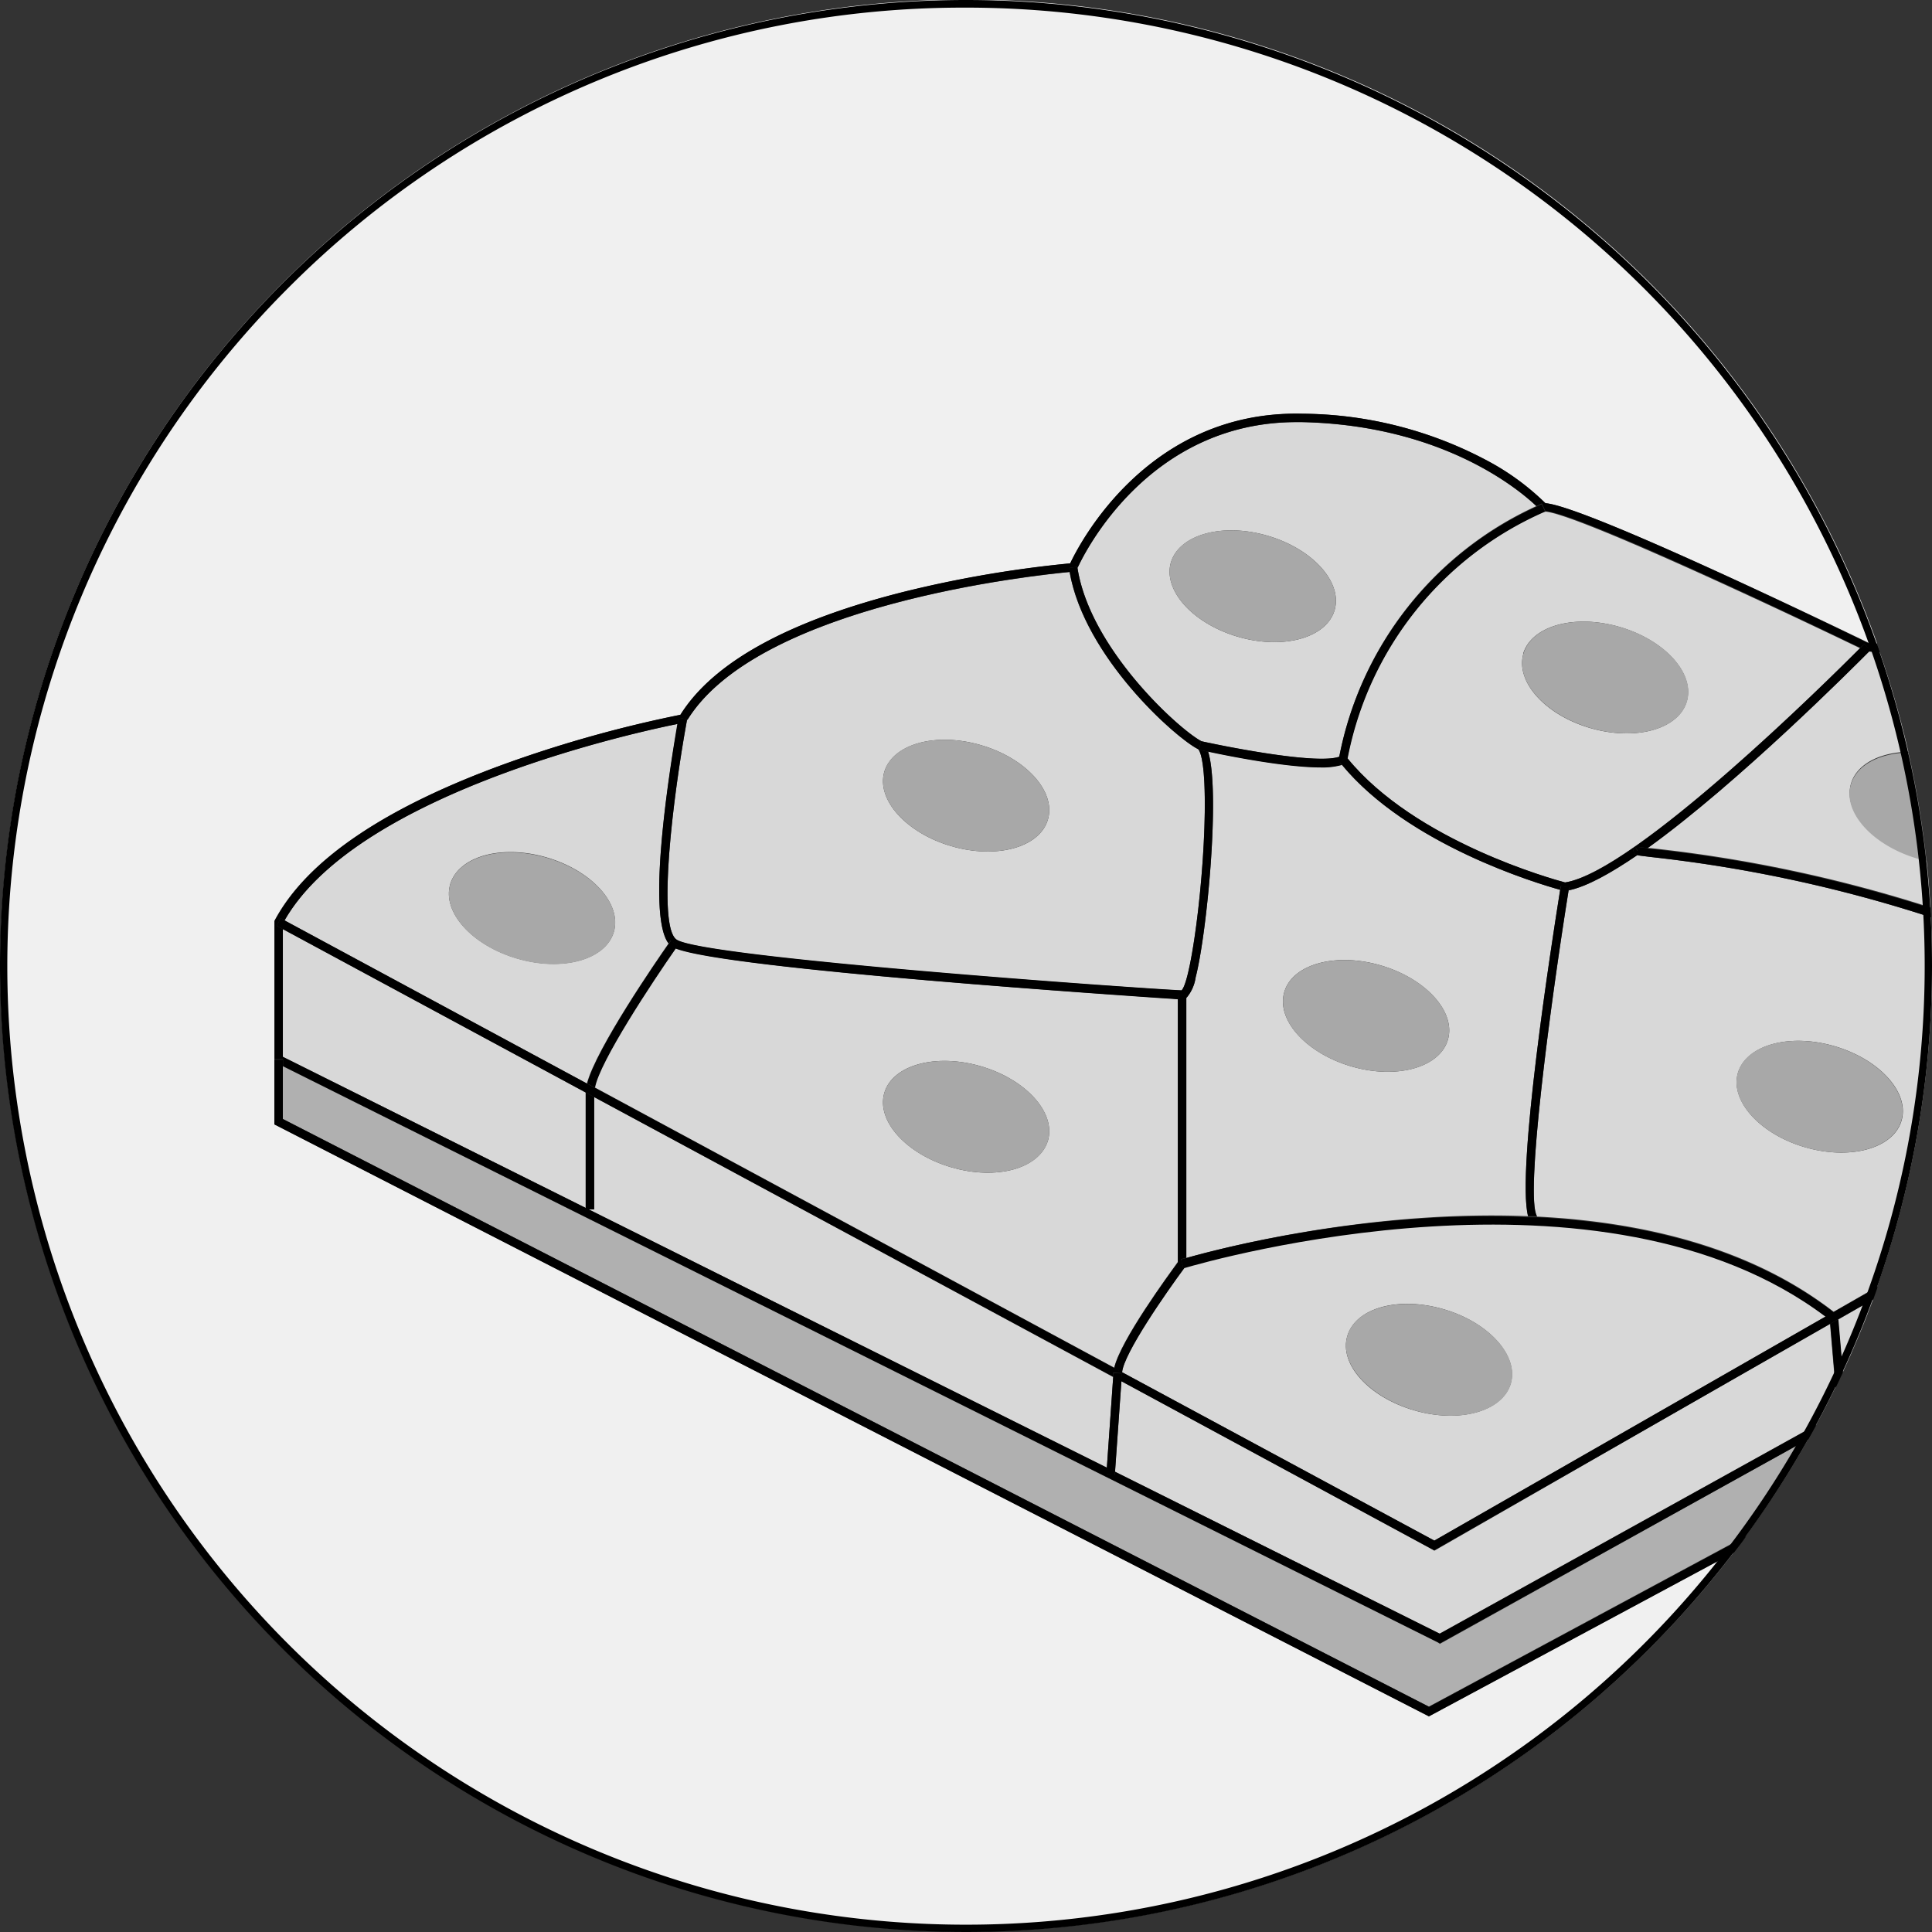 <svg xmlns="http://www.w3.org/2000/svg" viewBox="0 0 228 228"><rect x="0" y="0" width="228" height="228" fill="#333333" stroke="none"/><defs>
  <style>.cls-1{fill:#F0F0F0;}.cls-2{fill:#B0B0B0;}.cls-3{fill:#D8D8D8;}.cls-4{fill:#A8A8A8;}</style>
</defs><title>epithelium</title><g id="Layer_2" data-name="Layer 2"><g id="Layer_1-2" data-name="Layer 1"><path class="cls-1" d="M168.63,202.53,32.38,132.67v-24l.06-.11C36.27,101.44,45.53,95.19,60,90a146.65,146.65,0,0,1,20.31-5.64c3.9-6.23,12.85-11.14,26.6-14.57a136.08,136.08,0,0,1,19.4-3.3c1.09-2.31,9.19-18.08,27.37-17.66a47,47,0,0,1,21.77,5.5,29.63,29.63,0,0,1,6.94,5.06c4.72.35,34.27,14.6,38.13,16.47l1,.08A114,114,0,1,0,204.6,183.19Z"/><path class="cls-2" d="M169.68,193.83l-136.3-68v6.22L168.62,201.4,206,181.29a115,115,0,0,0,7.38-11.44L169.92,194Z"/><path class="cls-3" d="M139.81,149.55c-2.11,2.85-7.22,10.16-7.39,12.39l36.85,19.87,46.22-26.47C189.19,135.44,142.81,148.67,139.81,149.55Zm38.47,13.74c-1,3.29-6.06,4.7-11.39,3.15S158,161,159,157.66s6.06-4.71,11.39-3.15S179.24,160,178.28,163.29Z"/><path class="cls-3" d="M139,117.89c-5.31-.33-53.19-3.5-59.29-6-2.74,3.92-9,13.37-9.54,16.43l61.32,33.08c.75-3.26,6.45-11,7.51-12.48Zm-15.33,16.72c-1,3.3-6.06,4.71-11.39,3.15s-8.88-5.48-7.92-8.78,6.06-4.7,11.39-3.15S124.63,131.32,123.67,134.61Z"/><path class="cls-3" d="M180.33,143.52c-1.38-5.44,2.73-31.89,3.79-38.51-2.77-.76-18-5.33-25.77-14.77a8.5,8.5,0,0,1-2.51.29c-4.07,0-10.61-1.29-13.27-1.86,1.46,4.67-.12,21.42-1.47,26.65a4.72,4.72,0,0,1-1.1,2.43v30.71C143.57,147.44,161.23,142.76,180.33,143.52Zm-28.77-26.44c.95-3.3,6.06-4.71,11.39-3.15s8.88,5.48,7.92,8.77-6.06,4.71-11.39,3.15S150.6,120.37,151.56,117.08Z"/><path class="cls-3" d="M159,89.49c8,9.8,24.29,14.28,25.68,14.65,8.24-1.29,31.2-24,34.81-27.65-9.89-4.78-34-16.08-37.25-16.12A40,40,0,0,0,159,89.49Zm20.75-12.35c1-3.29,6.06-4.7,11.39-3.15s8.88,5.48,7.92,8.78-6.06,4.7-11.39,3.15S178.82,80.43,179.78,77.14Z"/><polygon class="cls-3" points="131.37 162.51 70.12 129.47 70.12 142.72 69.46 142.72 130.62 173.23 131.37 162.51"/><path class="cls-3" d="M79.83,110.89c3,2.17,54.62,5.8,59.61,6,1.25-1.21,3.08-16,2.69-24.47-.17-3.66-.72-4-.74-4-2.64-1.32-13.4-10.84-15.17-20.91-4.14.39-36.76,3.84-45.15,17.5C79.39,94.19,77.57,109.26,79.83,110.89Zm24.53-19.81c1-3.29,6.06-4.7,11.39-3.15s8.88,5.48,7.92,8.78-6.06,4.7-11.39,3.15S103.4,94.37,104.36,91.08Z"/><path class="cls-3" d="M169.28,183l-.24-.14L132.34,163l-.76,10.68,38.31,19.11,44.43-24.63q1.19-2.19,2.28-4.44l-.64-7.52Z"/><polygon class="cls-3" points="33.38 109.65 33.38 124.72 69.12 142.55 69.12 128.93 33.38 109.65"/><path class="cls-3" d="M217.45,162c1.3-2.82,2.51-5.7,3.59-8.63l-4.13,2.36Z"/><path class="cls-3" d="M193.21,100.92c-3.18,2.19-6,3.73-8.09,4.15-2.24,14-5.17,36.3-3.73,38.5,12.3.62,25.1,3.56,35,11.23l5.12-2.93A113.85,113.85,0,0,0,228,114c0-1.93-.05-3.84-.14-5.75a164.74,164.74,0,0,0-33.15-7.12C193.91,101,193.47,101,193.21,100.92Zm11.89,25.69c1-3.29,6.06-4.7,11.39-3.15s8.88,5.48,7.92,8.78-6.06,4.7-11.39,3.15S204.14,129.9,205.1,126.61Z"/><path class="cls-3" d="M78.9,111.34c-2.7-3.5.3-21.54,1.08-25.91-5.18,1-37.81,8.19-46.4,23.19l35.68,19.25C70.34,123.74,77.48,113.37,78.9,111.34Zm-25.77-7c1-3.3,6.06-4.71,11.39-3.15s8.88,5.48,7.92,8.78-6.06,4.7-11.39,3.15S52.17,107.65,53.13,104.36Z"/><path class="cls-3" d="M141.8,87.48c3.81.85,13.73,2.73,16.25,1.82A41,41,0,0,1,181.3,59.73c-2.1-2-11.13-9.55-27.66-9.91H153c-17.54,0-25.13,15.64-25.84,17.2C128.65,76.64,139.25,86.17,141.8,87.48Zm-3.62-21.11c1-3.29,6.07-4.7,11.4-3.15s8.88,5.49,7.92,8.78-6.06,4.7-11.39,3.15S137.23,69.67,138.18,66.37Z"/><path class="cls-3" d="M194.4,100.09l.42,0a165.32,165.32,0,0,1,33,7q-.16-2.81-.46-5.58c-.33-.07-.65-.15-1-.25-5.33-1.55-8.88-5.48-7.92-8.78.67-2.3,3.38-3.68,6.77-3.77A113.69,113.69,0,0,0,221.85,77l-1.29-.11C218.76,78.68,205.06,92.43,194.4,100.09Z"/><path d="M182.37,59.38a29.63,29.63,0,0,0-6.94-5.06,47,47,0,0,0-21.77-5.5c-18.18-.42-26.28,15.35-27.37,17.66a136.08,136.08,0,0,0-19.4,3.3c-13.75,3.43-22.7,8.34-26.6,14.57A146.65,146.65,0,0,0,60,90c-14.45,5.2-23.71,11.45-27.54,18.59l-.06.11V125h1v.81l136.3,68,.24.12,43.48-24.1c.31-.55.62-1.1.92-1.66l-44.43,24.63-38.31-19.11,0,.33-1-.07.06-.74L69.46,142.72h-.34v-.17L33.38,124.72V109.65l-.73-.4.47-.88.46.25c8.59-15,41.22-22.14,46.4-23.19,0-.31.1-.56.13-.72l1,.18,0,.1c8.39-13.66,41-17.11,45.15-17.5,0-.15-.07-.31-.09-.46l1-.15,0,.13c.71-1.56,8.3-17.2,25.84-17.2h.65c16.53.36,25.56,7.92,27.66,9.91l.64-.31.42.91-.09,0c3.29,0,27.36,11.34,37.25,16.12L220,76l.71.7-.16.17,1.29.11c-.12-.35-.25-.69-.37-1l-1-.08C216.64,74,187.09,59.73,182.37,59.38Z"/><path d="M78.9,111.34l.23-.34.82.58-.24.35c6.1,2.46,54,5.63,59.29,6v-.47h1v.33a4.72,4.72,0,0,0,1.1-2.43c1.35-5.23,2.93-22,1.47-26.65l-1.06-.23.21-1h.08c-2.55-1.31-13.15-10.84-14.65-20.47l0-.13-1,.15c0,.15.07.31.09.46C128,77.56,138.75,87.08,141.39,88.4c0,0,.57.39.74,4,.39,8.43-1.44,23.26-2.69,24.47-5-.23-56.57-3.86-59.61-6-2.26-1.63-.44-16.7,1.24-25.9l0-.1-1-.18c0,.16-.08.41-.13.72C79.2,89.8,76.2,107.84,78.9,111.34Z"/><path d="M158.05,89.3c-2.52.91-12.44-1-16.25-1.82h-.08l-.21,1,1.06.23c2.66.57,9.2,1.86,13.27,1.86a8.5,8.5,0,0,0,2.51-.29l-.24-.28.79-.63c0,.06.09.11.13.16a40,40,0,0,1,23.24-29.12l.09,0-.42-.91-.64.31A41,41,0,0,0,158.05,89.3Z"/><path d="M184.71,104.14c-1.39-.37-17.7-4.85-25.68-14.65,0,0-.09-.1-.13-.16l-.79.63.24.28c7.79,9.44,23,14,25.77,14.77,0-.15,0-.31.07-.44l1,.16-.06.34c2.08-.42,4.91-2,8.09-4.15-.34-.07-.37-.16-.42-.37l-.08-.34.29-.2.28.41.16-.46,1,.13c10.66-7.66,24.36-21.41,26.16-23.23l.16-.17L220,76l-.49.5C215.91,80.1,193,102.85,184.71,104.14Z"/><path d="M194.4,100.09l-1-.13-.16.46L193,100l-.29.2.08.34c.05.21.08.3.42.37s.7.12,1.5.21a164.74,164.74,0,0,1,33.15,7.12c0-.36-.05-.71-.07-1.07a165.32,165.32,0,0,0-33-7Z"/><path d="M139.65,149.6l-.29-1,.64-.18v-31h-1V149c-1.06,1.44-6.76,9.22-7.51,12.48l.93.5c.17-2.23,5.28-9.54,7.39-12.39Z"/><path d="M184.19,104.57c0,.13,0,.29-.07.44-1.06,6.62-5.17,33.07-3.79,38.51l1.06,0c-1.44-2.2,1.49-24.53,3.73-38.5l.06-.34Z"/><path d="M216,156.23l.64,7.52c.29-.59.57-1.2.85-1.8l-.54-6.27Z"/><path d="M140,148.46l-.64.18.29,1,.16,0c3-.88,49.38-14.11,75.68,5.79l.94-.54c-9.94-7.67-22.74-10.61-35-11.23l-1.06,0C161.23,142.76,143.57,147.44,140,148.46Z"/><polygon points="70.12 129.47 69.12 128.93 69.12 142.55 69.12 142.72 69.46 142.72 70.12 142.72 70.12 129.47"/><path d="M80,111.58l-.82-.58-.23.34c-1.42,2-8.56,12.4-9.64,16.53l.91.49c.54-3.06,6.8-12.51,9.54-16.43Z"/><path d="M215.49,155.34l-46.22,26.47-36.85-19.87-.93-.5L70.17,128.36l-.91-.49L33.58,108.62l-.46-.25-.47.88.73.4,35.74,19.28,1,.54,61.25,33,0-.49,1,.08-.06.93L169,182.82l.24.14L216,156.23l.95-.55,4.13-2.36.51-1.45-5.12,2.93Z"/><polygon points="132.34 163.03 132.4 162.09 131.4 162.03 131.37 162.51 130.62 173.23 130.56 173.97 131.56 174.04 131.59 173.71 132.34 163.03"/><path class="cls-4" d="M213,135.39c5.33,1.55,10.43.14,11.39-3.15s-2.58-7.23-7.92-8.78-10.43-.14-11.39,3.15S207.68,133.83,213,135.39Z"/><path class="cls-4" d="M159.48,125.85c5.33,1.56,10.43.15,11.39-3.15s-2.58-7.22-7.92-8.77-10.44-.15-11.39,3.15S154.14,124.3,159.48,125.85Z"/><path class="cls-4" d="M218.43,92.57c-1,3.3,2.59,7.23,7.92,8.78.33.1.65.18,1,.25a115,115,0,0,0-2.13-12.8C221.81,88.89,219.1,90.27,218.43,92.57Z"/><path class="cls-4" d="M187.7,85.92c5.33,1.55,10.43.14,11.39-3.15s-2.58-7.23-7.92-8.78-10.43-.14-11.39,3.15S182.36,84.36,187.7,85.92Z"/><path class="cls-4" d="M146.11,75.15c5.33,1.55,10.43.14,11.39-3.15s-2.58-7.22-7.92-8.78-10.44-.14-11.4,3.15S140.77,73.6,146.11,75.15Z"/><path class="cls-4" d="M112.28,99.86c5.33,1.55,10.43.14,11.39-3.15s-2.58-7.23-7.92-8.78-10.43-.14-11.39,3.15S106.94,98.3,112.28,99.86Z"/><path class="cls-4" d="M72.44,110c1-3.3-2.58-7.23-7.92-8.78s-10.43-.15-11.39,3.15,2.58,7.22,7.92,8.78S71.48,113.28,72.44,110Z"/><path class="cls-4" d="M115.75,125.83c-5.33-1.55-10.43-.14-11.39,3.15s2.58,7.23,7.92,8.78,10.43.15,11.39-3.15S121.09,127.39,115.75,125.83Z"/><path class="cls-4" d="M159,157.66c-1,3.29,2.58,7.22,7.92,8.78s10.43.14,11.39-3.15-2.58-7.23-7.92-8.78S159.93,154.36,159,157.66Z"/><path d="M33.38,132.06v-7h-1v7.64l136.25,69.86,36-19.34c.48-.63,1-1.26,1.42-1.9l-37.4,20.11Z"/><path d="M114,.9A113.11,113.11,0,0,1,194,194,113.11,113.11,0,0,1,34,34,112.39,112.39,0,0,1,114,.9m0-.9A114,114,0,1,0,228,114,114,114,0,0,0,114,0Z"/></g></g></svg>
